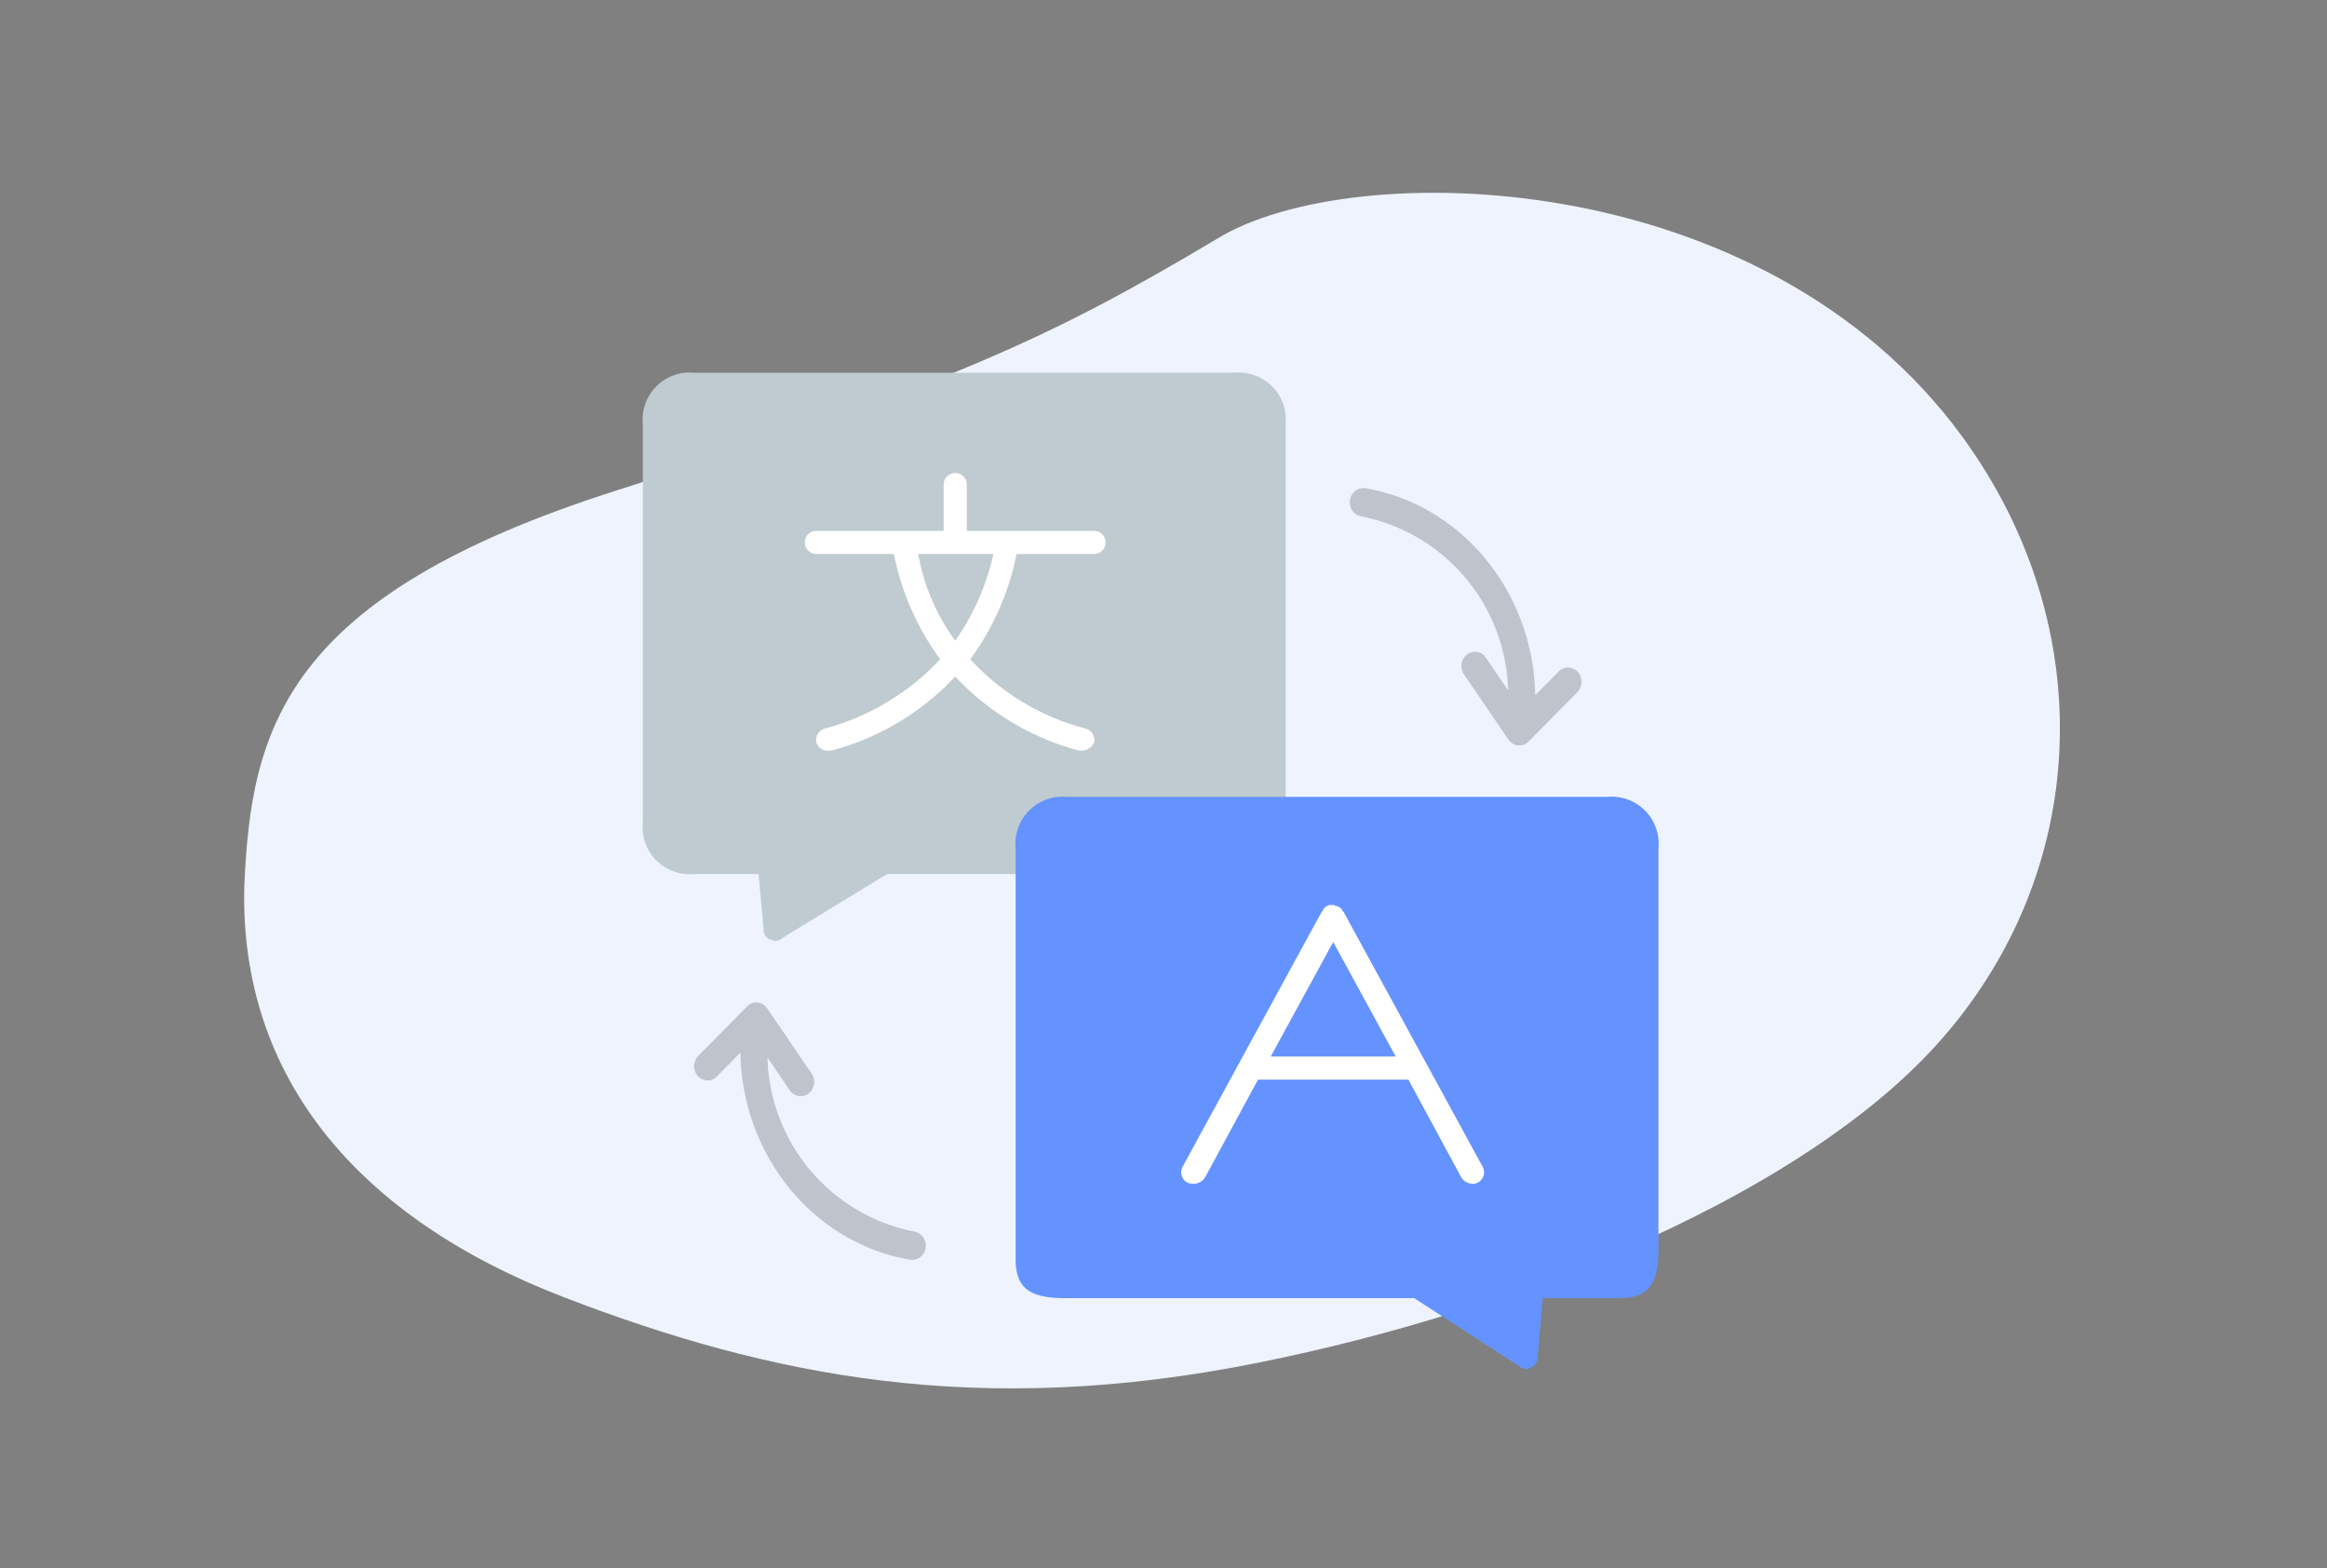 <svg id="icon" xmlns="http://www.w3.org/2000/svg" width="181" height="122" viewBox="0 0 181 122">
  <rect x="0" y="0" width="181" height="122" fill="#808080" stroke="none"/>
  <defs>
    <style>
      .cls-1 {
        fill: #eef3fe;
      }

      .cls-1, .cls-2, .cls-3, .cls-4, .cls-5 {
        fill-rule: evenodd;
      }

      .cls-2 {
        fill: #bfcbd0;
      }

      .cls-3 {
        fill: #6493ff;
      }

      .cls-4 {
        fill: #212121;
        opacity: 0.23;
      }

      .cls-5 {
        fill: #fff;
      }
    </style>
  </defs>
  <path class="cls-1" d="M19,69.019c0.518-12.348,3.106-22.638,28.987-30.87S81.739,26.287,94.68,18.569c10.426-6.394,42.473-5.832,57.974,15.435,10.784,14.8,10.007,34.037-2.07,47.334-10.26,11.3-31.5,20.432-52.8,24.7-21.692,4.344-37.893,1.057-53.939-5.117S18.655,83.768,19,69.019Z"/>
  <g id="icon-2" data-name="icon">
    <path class="cls-2" d="M100,64V33a3.661,3.661,0,0,0-4-4H54a3.661,3.661,0,0,0-4,4V64a3.661,3.661,0,0,0,4,4h5l0.4,4.3a0.787,0.787,0,0,0,.54.81c0.09,0,.27.09,0.36,0.09a0.972,0.972,0,0,0,.63-0.27L69,68H96A3.633,3.633,0,0,0,100,64Z"/>
    <path id="Shape_1_copy_3" data-name="Shape 1 copy 3" class="cls-3" d="M83,62a3.661,3.661,0,0,0-4,4V98c0,2.52,1.48,3,4,3h27l8.07,5.23a0.972,0.972,0,0,0,.63.27,0.541,0.541,0,0,0,.36-0.09,0.865,0.865,0,0,0,.54-0.81L120,101h6c2.52,0,3-1.48,3-4V66a3.661,3.661,0,0,0-4-4H83Z"/>
    <path class="cls-4" d="M119.429,54.086l1.806-1.835a1.011,1.011,0,0,1,1.484.029,1.153,1.153,0,0,1-.028,1.567l0,0-3.784,3.841a1.019,1.019,0,0,1-.824.308l-0.073-.013a1.042,1.042,0,0,1-.684-0.446l-3.466-5.088a1.148,1.148,0,0,1,.265-1.542,1.013,1.013,0,0,1,1.439.247l1.744,2.56-0.006-.093a14.164,14.164,0,0,0-11.424-13.446,1.1,1.1,0,0,1-.867-1.272,1.059,1.059,0,0,1,1.2-.916c7.6,1.316,13.038,8.175,13.2,16.028Zm-1.421,3.9"/>
    <path id="Shape_703_copy" data-name="Shape 703 copy" class="cls-4" d="M57.571,81.914l-1.806,1.835a1.011,1.011,0,0,1-1.484-.029,1.153,1.153,0,0,1,.028-1.567l0,0L58.1,78.31A1.018,1.018,0,0,1,58.919,78l0.073,0.012a1.043,1.043,0,0,1,.684.446l3.466,5.088a1.148,1.148,0,0,1-.265,1.542,1.013,1.013,0,0,1-1.439-.247l-1.744-2.56L59.7,82.376A14.165,14.165,0,0,0,71.124,95.822a1.1,1.1,0,0,1,.867,1.272,1.058,1.058,0,0,1-1.2.916c-7.6-1.316-13.037-8.175-13.2-16.028Zm1.421-3.9"/>
    <path id="Shape_1_copy_2" data-name="Shape 1 copy 2" class="cls-5" d="M85.1,41.3H75.2V37.7a0.9,0.9,0,1,0-1.8,0v3.6H63.5a0.9,0.9,0,1,0,0,1.8h6.03a20.6,20.6,0,0,0,3.6,8.19,18.934,18.934,0,0,1-9,5.4,0.925,0.925,0,0,0-.63,1.08,0.894,0.894,0,0,0,.9.63h0.27a20.388,20.388,0,0,0,9.63-5.76,20.388,20.388,0,0,0,9.63,5.76H84.2a1.084,1.084,0,0,0,.9-0.63,0.925,0.925,0,0,0-.63-1.08,18.5,18.5,0,0,1-9-5.4,20.6,20.6,0,0,0,3.6-8.19H85.1A0.9,0.9,0,1,0,85.1,41.3ZM74.3,49.85a16.28,16.28,0,0,1-2.88-6.75h5.85A18.779,18.779,0,0,1,74.3,49.85Z"/>
    <path id="Shape_1_copy" data-name="Shape 1 copy" class="cls-5" d="M114.5,92.1a0.811,0.811,0,0,0,.45-0.09,0.911,0.911,0,0,0,.36-1.26l-10.8-19.8-0.09-.09c0-.09-0.09-0.09-0.09-0.18a0.314,0.314,0,0,0-.18-0.09l-0.09-.09h-0.09a0.18,0.18,0,0,1-.18-0.09h-0.36a0.18,0.18,0,0,0-.18.09h-0.09l-0.09.09-0.09.09a0.315,0.315,0,0,0-.09.18l-0.09.09L92,90.75a0.911,0.911,0,0,0,.36,1.26,1.337,1.337,0,0,0,.54.09,1.074,1.074,0,0,0,.81-0.45L97.85,84h11.7l4.14,7.65A1.074,1.074,0,0,0,114.5,92.1ZM98.84,82.2l4.86-8.91,4.86,8.91H98.84Z"/>
  </g>
</svg>

